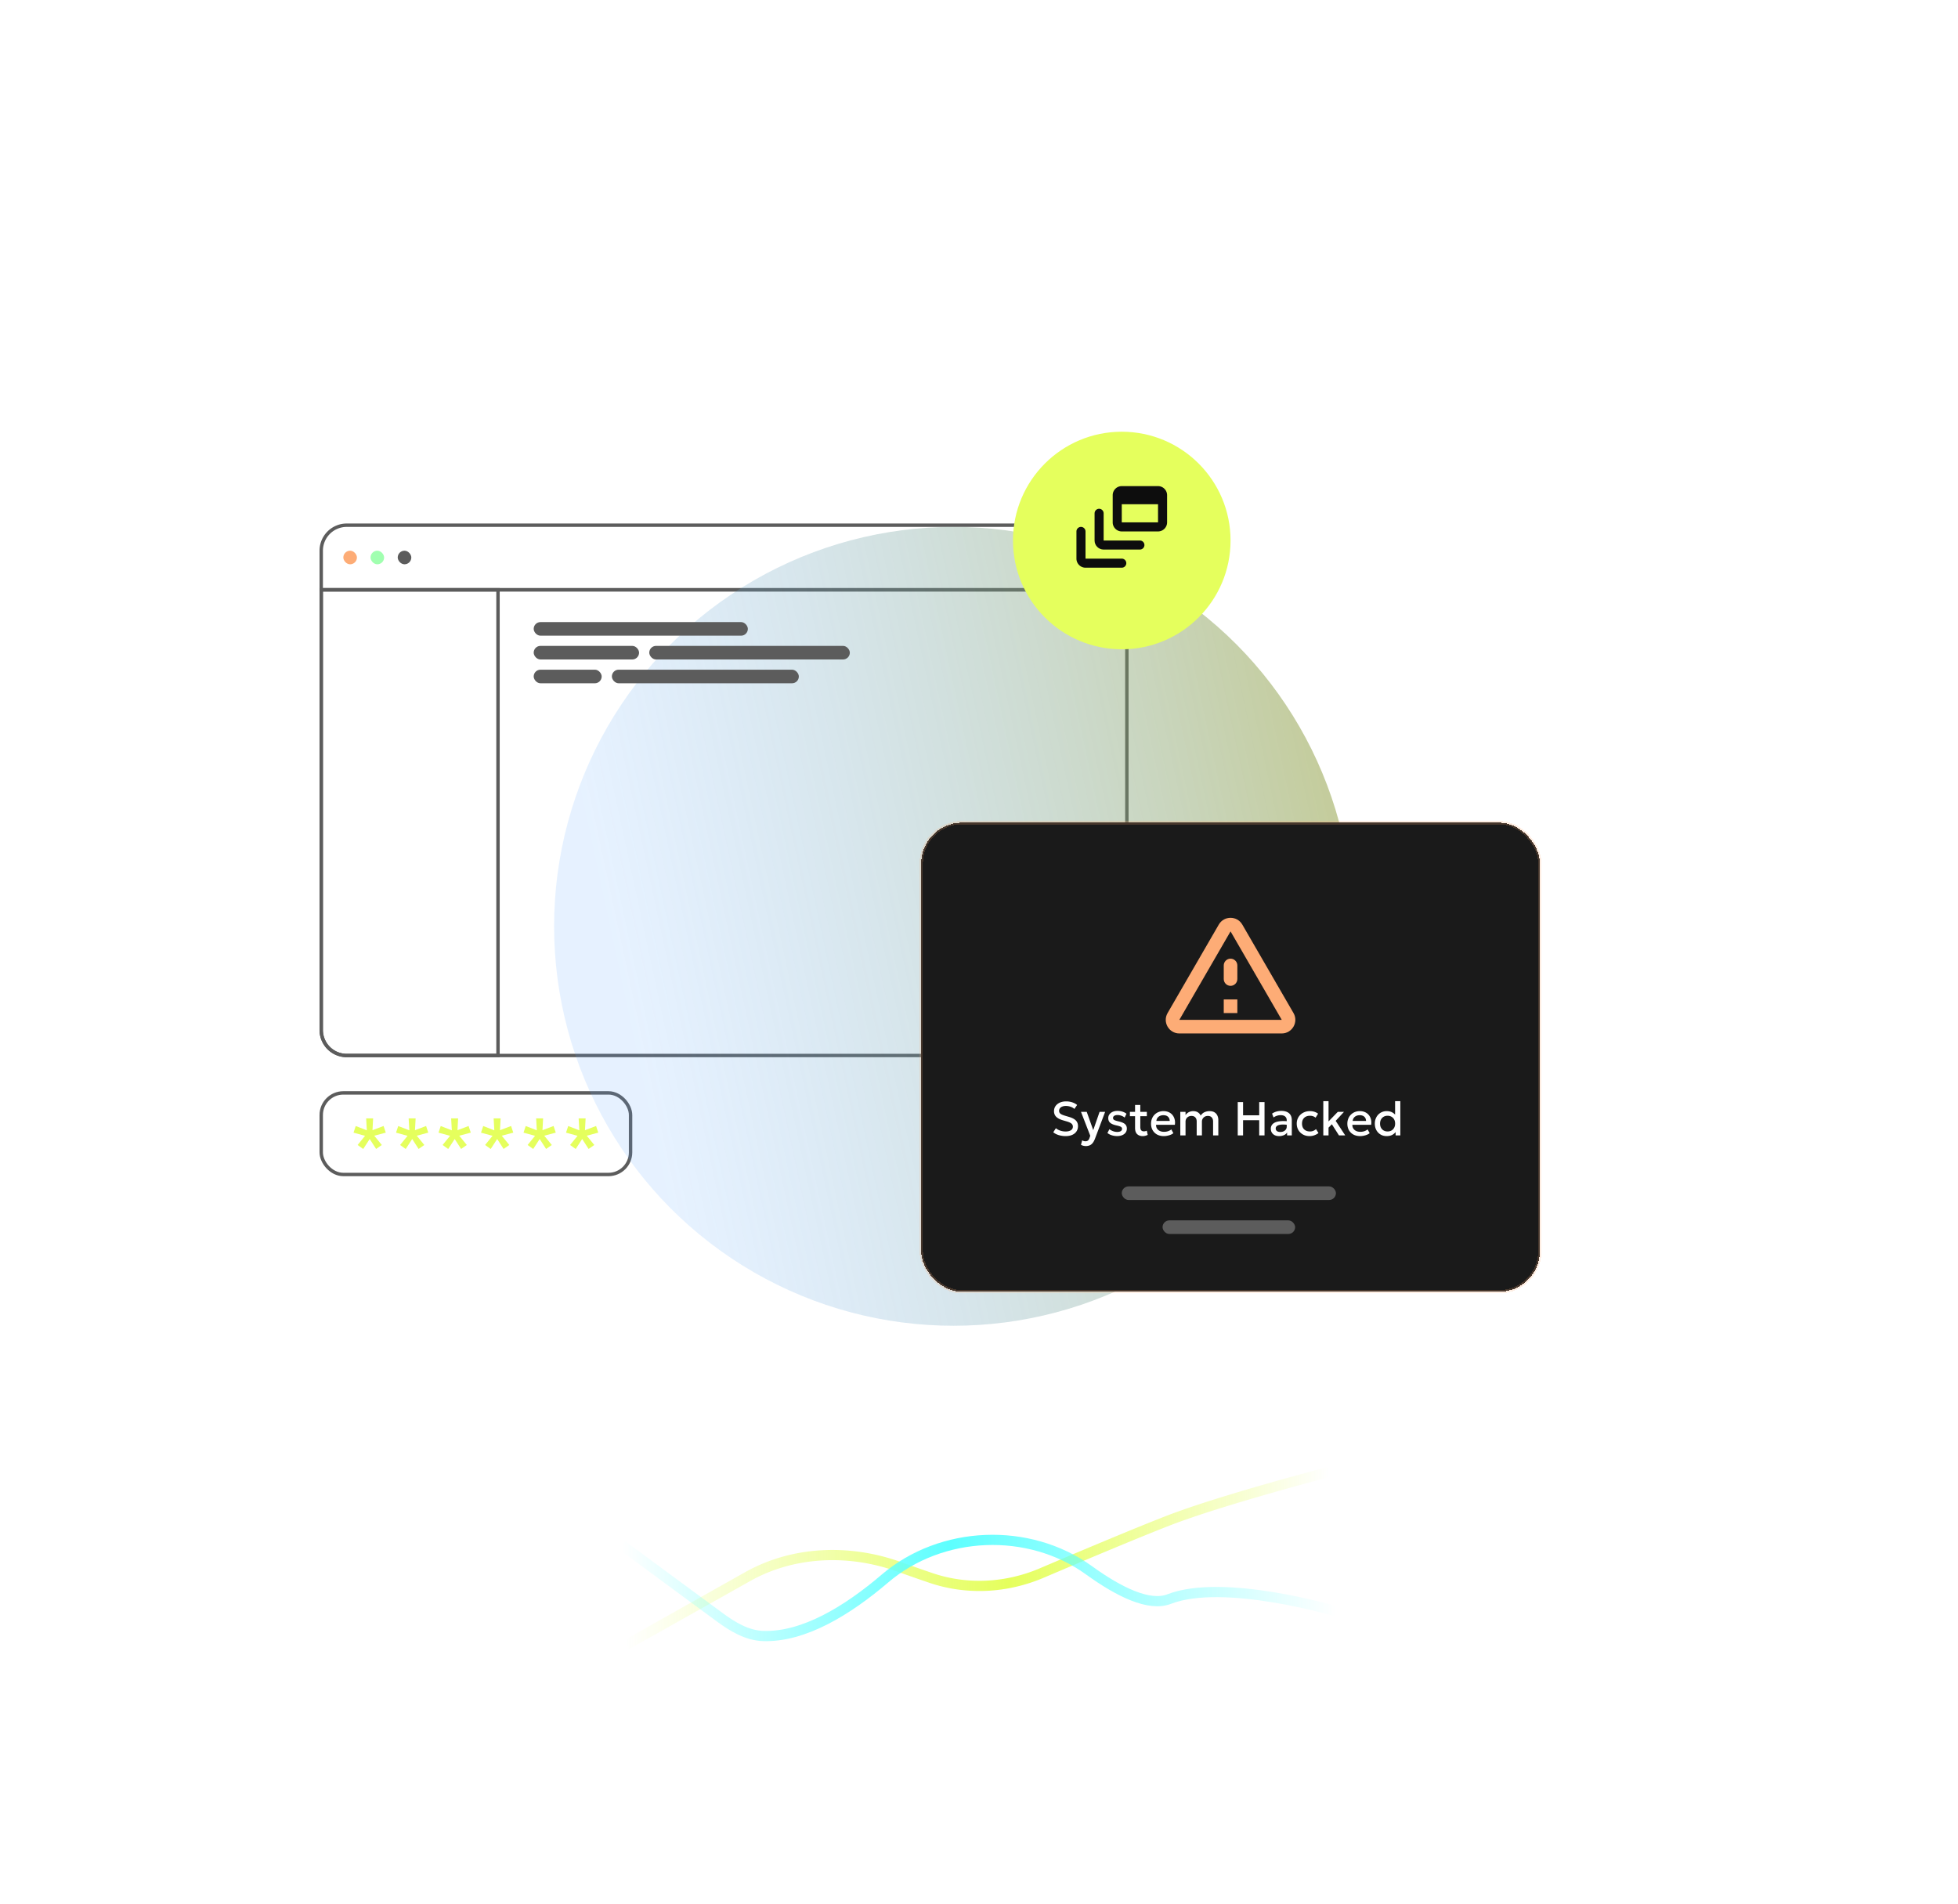 <svg width="576" height="560" fill="none" xmlns="http://www.w3.org/2000/svg"><g clip-path="url(#a)"><path d="M94.5 162a7.5 7.5 0 0 1 7.5-7.5h222a7.5 7.5 0 0 1 7.5 7.5v11.5h-237V162Z" stroke="#5C5C5C"/><rect x="101" y="162" width="4" height="4" rx="2" fill="#FDAC76"/><rect x="109" y="162" width="4" height="4" rx="2" fill="#A1FFB0"/><rect x="117" y="162" width="4" height="4" rx="2" fill="#5C5C5C"/><path d="M94.5 173.5h237V303a7.5 7.5 0 0 1-7.5 7.5H102a7.5 7.5 0 0 1-7.5-7.5V173.5Z" stroke="#5C5C5C"/><path d="M94.5 173.5h52v137H102a7.5 7.5 0 0 1-7.5-7.5V173.5Z" stroke="#5C5C5C"/><rect x="94.5" y="321.5" width="91" height="24" rx="6.5" fill="#fff" fill-opacity=".1" stroke="#5C5C5C"/><g opacity=".5" filter="url(#b)"><circle cx="280.5" cy="272.5" r="117.5" fill="url(#c)"/></g><path d="m106.847 338-1.643-1.18 2.187-2.695-3.391-.926.648-1.955 3.264 1.261-.196-3.505h2.048l-.185 3.47 3.264-1.237.648 1.955-3.391.902 2.222 2.73-1.678 1.168-1.887-2.926-1.91 2.938Zm12.502 0-1.643-1.18 2.187-2.695-3.391-.926.648-1.955 3.264 1.261-.197-3.505h2.049l-.185 3.47 3.264-1.237.648 1.955-3.391.902 2.222 2.73-1.678 1.168-1.887-2.926-1.91 2.938Zm12.502 0-1.644-1.18 2.188-2.695-3.392-.926.649-1.955 3.264 1.261-.197-3.505h2.049l-.185 3.47 3.264-1.237.648 1.955-3.392.902 2.223 2.73-1.679 1.168-1.886-2.926-1.91 2.938Zm12.502 0-1.644-1.18 2.188-2.695-3.392-.926.648-1.955 3.264 1.261-.196-3.505h2.048l-.185 3.47 3.264-1.237.649 1.955-3.392.902 2.222 2.73-1.678 1.168-1.887-2.926-1.909 2.938Zm12.501 0-1.643-1.18 2.187-2.695-3.391-.926.648-1.955 3.264 1.261-.197-3.505h2.049l-.185 3.47 3.264-1.237.648 1.955-3.391.902 2.222 2.73-1.678 1.168-1.887-2.926-1.91 2.938Zm12.502 0-1.644-1.18 2.188-2.695-3.391-.926.648-1.955 3.264 1.261-.197-3.505h2.049l-.185 3.47 3.264-1.237.648 1.955-3.391.902 2.222 2.73-1.678 1.168-1.887-2.926-1.91 2.938Z" fill="#E5FF5D"/><g filter="url(#d)"><circle cx="330" cy="155" r="32" fill="#E5FF5D"/></g><path d="M323.333 149.667c-.733 0-1.333.6-1.333 1.333v8c0 1.467 1.2 2.667 2.667 2.667h10.666c.734 0 1.334-.6 1.334-1.334 0-.733-.6-1.333-1.334-1.333h-10.666v-8c0-.733-.6-1.333-1.334-1.333Z" fill="#0D0D0D"/><path d="M340.667 143H330a2.675 2.675 0 0 0-2.667 2.667v8c0 1.466 1.2 2.666 2.667 2.666h10.667c1.466 0 2.666-1.2 2.666-2.666v-8c0-1.467-1.2-2.667-2.666-2.667Zm0 10.667H330v-5.334h10.667v5.334ZM318 155c-.733 0-1.333.6-1.333 1.333v8c0 1.467 1.2 2.667 2.666 2.667H330c.733 0 1.333-.6 1.333-1.333 0-.734-.6-1.334-1.333-1.334h-10.667v-8c0-.733-.6-1.333-1.333-1.333Z" fill="#0D0D0D"/><rect x="157" y="183" width="63" height="4" rx="2" fill="#5C5C5C"/><rect x="157" y="190" width="31" height="4" rx="2" fill="#5C5C5C"/><rect x="157" y="197" width="20" height="4" rx="2" fill="#5C5C5C"/><rect x="180" y="197" width="55" height="4" rx="2" fill="#5C5C5C"/><rect x="191" y="190" width="59" height="4" rx="2" fill="#5C5C5C"/><g filter="url(#e)" shape-rendering="crispEdges"><rect x="271" y="242" width="182" height="138" rx="12" fill="#1A1A1A"/><rect x="271" y="242" width="182" height="138" rx="12" stroke="#FDAC76" stroke-opacity=".2"/></g><rect x="330" y="349" width="63" height="4" rx="2" fill="#5C5C5C"/><rect x="342" y="359" width="39" height="4" rx="2" fill="#5C5C5C"/><path d="M313.466 334.21a7.003 7.003 0 0 1-1.988-.287c-.644-.196-1.188-.476-1.631-.84l.77-1.197c.233.201.504.373.812.518.313.145.644.257.994.336.35.075.7.112 1.05.112.639 0 1.155-.121 1.547-.364.397-.243.595-.597.595-1.064 0-.35-.135-.646-.406-.889-.266-.243-.761-.467-1.484-.672l-1.008-.294c-.924-.266-1.598-.618-2.023-1.057-.42-.439-.63-.985-.63-1.638 0-.434.086-.826.259-1.176.177-.35.425-.653.742-.91a3.43 3.43 0 0 1 1.134-.588c.434-.135.91-.203 1.428-.203a5.69 5.69 0 0 1 1.834.287c.565.191 1.031.448 1.4.77l-.798 1.162a2.968 2.968 0 0 0-.707-.469 3.894 3.894 0 0 0-.861-.301 4.221 4.221 0 0 0-.938-.105c-.392 0-.74.058-1.043.175a1.553 1.553 0 0 0-.7.49 1.234 1.234 0 0 0-.252.784c0 .224.056.42.168.588.112.168.303.322.574.462.275.135.653.273 1.134.413l1.064.315c.905.266 1.568.614 1.988 1.043.42.425.63.978.63 1.659 0 .583-.145 1.097-.434 1.54-.285.439-.7.782-1.246 1.029-.546.247-1.204.371-1.974.371Zm5.991 2.926c-.252 0-.499-.028-.742-.084a2.576 2.576 0 0 1-.714-.287l.35-1.316a1.7 1.7 0 0 0 .476.21c.173.047.327.07.462.07.327 0 .583-.077.77-.231.187-.154.334-.392.441-.714l.231-.672-2.73-7.042h1.687l1.918 5.376 1.869-5.376h1.631l-2.996 7.931c-.215.555-.455.987-.721 1.295-.266.313-.56.53-.882.651a2.857 2.857 0 0 1-1.05.189Zm9.194-2.933c-.574 0-1.11-.082-1.61-.245a3.93 3.93 0 0 1-1.26-.658l.581-1.127c.322.252.684.45 1.085.595.406.145.805.217 1.197.217.453 0 .805-.079 1.057-.238.252-.159.378-.38.378-.665 0-.271-.109-.469-.329-.595-.214-.131-.625-.266-1.232-.406-.872-.182-1.507-.439-1.904-.77-.392-.336-.588-.8-.588-1.393 0-.415.115-.782.343-1.099.234-.322.553-.574.959-.756.406-.182.875-.273 1.407-.273.518 0 1.006.075 1.463.224.458.145.854.35 1.19.616l-.546 1.134a2.625 2.625 0 0 0-.602-.399 3.456 3.456 0 0 0-.728-.259 3.017 3.017 0 0 0-.756-.098c-.392 0-.711.077-.959.231-.242.149-.364.357-.364.623 0 .275.117.478.35.609.234.131.635.261 1.204.392.896.196 1.538.457 1.925.784.388.327.581.779.581 1.358 0 .443-.119.831-.357 1.162-.238.327-.571.581-1.001.763-.424.182-.919.273-1.484.273Zm7.492.007c-.677 0-1.218-.196-1.624-.588-.406-.392-.609-.992-.609-1.799v-6.776h1.54v2.023h1.925v1.274h-1.925v3.143c0 .485.091.828.273 1.029.187.196.448.294.784.294a1.862 1.862 0 0 0 .854-.203l.273 1.246a3.228 3.228 0 0 1-.693.252c-.257.07-.523.105-.798.105Zm-3.752-5.866v-1.274h1.722v1.274h-1.722Zm9.979 5.866c-.747 0-1.403-.152-1.967-.455a3.339 3.339 0 0 1-1.323-1.288c-.313-.551-.469-1.19-.469-1.918 0-.532.091-1.022.273-1.47a3.46 3.46 0 0 1 1.932-1.946 3.848 3.848 0 0 1 1.463-.273c.574 0 1.085.103 1.533.308.448.201.819.483 1.113.847.298.364.508.791.63 1.281.126.485.147 1.013.063 1.582h-5.53c-.01.415.081.779.273 1.092.191.308.464.548.819.721.359.173.781.259 1.267.259.392 0 .77-.058 1.134-.175a3.287 3.287 0 0 0 1.001-.532l.595 1.106a3.243 3.243 0 0 1-.812.469 5.41 5.41 0 0 1-.994.287c-.346.07-.679.105-1.001.105Zm-2.191-4.466h3.927c-.014-.523-.182-.933-.504-1.232-.318-.299-.77-.448-1.358-.448-.57 0-1.043.149-1.421.448-.374.299-.588.709-.644 1.232Zm7.038 4.256v-6.93h1.54v.952c.187-.271.402-.49.644-.658.243-.173.5-.299.77-.378.271-.084.546-.126.826-.126.565 0 1.034.124 1.407.371.378.247.644.565.798.952.346-.504.747-.849 1.204-1.036a3.555 3.555 0 0 1 1.379-.287c.64 0 1.151.126 1.533.378.383.252.658.576.826.973.173.397.259.805.259 1.225V334h-1.54v-4.116c0-.481-.133-.868-.399-1.162-.261-.299-.644-.448-1.148-.448-.331 0-.627.072-.889.217a1.644 1.644 0 0 0-.623.602 1.688 1.688 0 0 0-.224.875V334h-1.54v-4.116c0-.481-.13-.868-.392-1.162-.261-.299-.646-.448-1.155-.448-.326 0-.623.072-.889.217a1.644 1.644 0 0 0-.623.602 1.688 1.688 0 0 0-.224.875V334h-1.54Zm16.897 0v-9.8h1.568v3.892h4.746V324.2h1.568v9.8h-1.568v-4.466h-4.746V334h-1.568Zm12.153.21c-.48 0-.903-.089-1.267-.266a2.088 2.088 0 0 1-.854-.763c-.2-.331-.301-.721-.301-1.169 0-.378.096-.719.287-1.022.192-.308.488-.562.889-.763.406-.201.927-.334 1.561-.399.635-.07 1.398-.061 2.289.028l.028 1.064a9.85 9.85 0 0 0-1.638-.112c-.457.014-.833.072-1.127.175-.289.098-.504.231-.644.399a.863.863 0 0 0-.203.567c0 .336.119.595.357.777.243.182.574.273.994.273.36 0 .682-.065.966-.196.285-.131.509-.315.672-.553a1.42 1.42 0 0 0 .252-.84v-1.841c0-.308-.065-.574-.196-.798a1.299 1.299 0 0 0-.595-.532c-.266-.126-.597-.189-.994-.189-.364 0-.723.056-1.078.168a3.414 3.414 0 0 0-1.015.511l-.434-1.134a4.34 4.34 0 0 1 1.358-.623 5.464 5.464 0 0 1 1.358-.182c.644 0 1.195.103 1.652.308.462.201.817.506 1.064.917.248.406.371.919.371 1.54V334h-1.386v-.819a2.219 2.219 0 0 1-.973.763 3.516 3.516 0 0 1-1.393.266Zm8.978 0c-.728 0-1.377-.159-1.946-.476a3.587 3.587 0 0 1-1.344-1.309c-.322-.555-.483-1.185-.483-1.89 0-.532.096-1.02.287-1.463a3.46 3.46 0 0 1 .812-1.169c.35-.331.761-.588 1.232-.77a4.297 4.297 0 0 1 1.547-.273c.467 0 .898.063 1.295.189.401.121.77.31 1.106.567l-.742 1.176a2.104 2.104 0 0 0-.742-.427 2.735 2.735 0 0 0-.882-.14c-.485 0-.903.091-1.253.273a1.97 1.97 0 0 0-.819.791c-.191.341-.287.754-.287 1.239 0 .723.21 1.29.63 1.701.425.411 1.001.616 1.729.616.345 0 .672-.063.98-.189.308-.131.565-.301.77-.511l.735 1.169c-.369.28-.779.499-1.232.658a4.175 4.175 0 0 1-1.393.238Zm4.041-.21v-10.08h1.54v5.964l2.73-2.814h1.82l-2.45 2.653 2.807 4.277h-1.841l-2.086-3.276-.98.994V334h-1.54Zm10.834.21c-.747 0-1.403-.152-1.967-.455a3.339 3.339 0 0 1-1.323-1.288c-.313-.551-.469-1.19-.469-1.918 0-.532.091-1.022.273-1.47a3.46 3.46 0 0 1 1.932-1.946 3.848 3.848 0 0 1 1.463-.273c.574 0 1.085.103 1.533.308.448.201.819.483 1.113.847.298.364.508.791.63 1.281.126.485.147 1.013.063 1.582h-5.53c-.01.415.081.779.273 1.092.191.308.464.548.819.721.359.173.781.259 1.267.259.392 0 .77-.058 1.134-.175a3.287 3.287 0 0 0 1.001-.532l.595 1.106a3.243 3.243 0 0 1-.812.469 5.41 5.41 0 0 1-.994.287c-.346.07-.679.105-1.001.105Zm-2.191-4.466h3.927c-.014-.523-.182-.933-.504-1.232-.318-.299-.77-.448-1.358-.448-.57 0-1.043.149-1.421.448-.374.299-.588.709-.644 1.232Zm9.984 4.466c-.677 0-1.276-.159-1.799-.476a3.425 3.425 0 0 1-1.232-1.309c-.294-.555-.441-1.185-.441-1.89 0-.509.084-.985.252-1.428.168-.448.406-.84.714-1.176a3.323 3.323 0 0 1 1.106-.784 3.456 3.456 0 0 1 1.421-.287c.63 0 1.176.126 1.638.378.462.252.847.602 1.155 1.05l-.322.343v-4.711h1.54V334h-1.386v-1.666l.224.35a3.073 3.073 0 0 1-1.085 1.092c-.467.289-1.062.434-1.785.434Zm.28-1.365c.429 0 .81-.093 1.141-.28.336-.191.6-.46.791-.805.191-.345.287-.754.287-1.225 0-.471-.096-.88-.287-1.225a1.991 1.991 0 0 0-.791-.805 2.28 2.28 0 0 0-1.141-.28c-.429 0-.81.093-1.141.28a2.006 2.006 0 0 0-.784.805c-.191.345-.287.754-.287 1.225 0 .471.096.88.287 1.225.191.345.453.614.784.805.336.187.716.28 1.141.28Z" fill="#fff"/><path d="m362 273.988 15.06 26.02h-30.12l15.06-26.02Zm-18.52 24.02c-1.54 2.66.38 6 3.46 6h30.12c3.08 0 5-3.34 3.46-6l-15.06-26.02c-1.54-2.66-5.38-2.66-6.92 0l-15.06 26.02Zm16.52-14v4c0 1.1.9 2 2 2s2-.9 2-2v-4c0-1.1-.9-2-2-2s-2 .9-2 2Zm0 10h4v4h-4v-4Z" fill="#FDAC76"/><path d="m157.696 214-.696-.27 3.3-7.73.7.265-3.304 7.735Z" fill="#fff"/><path d="m184 484 35.937-20.202c13.498-7.588 29.932-8.13 44.508-2.903a660.71 660.71 0 0 0 9.326 3.262c10.675 3.65 22.294 3.011 32.674-1.409 12.057-5.133 27.993-11.843 37.117-15.382C359.615 441.141 391 433 391 433" stroke="url(#f)" stroke-width="3"/><path d="m183 454.579 28.714 21.158c3.835 2.825 8.072 5.386 12.833 5.532 11.89.363 24.715-7.458 35.775-16.905 16.603-14.18 42.313-15.23 60.01-2.443 8.889 6.424 17.737 10.749 23.596 8.483C360.045 464.17 393 474 393 474" stroke="url(#g)" stroke-width="3"/></g><defs><linearGradient id="c" x1="188.313" y1="314.413" x2="399.711" y2="268.968" gradientUnits="userSpaceOnUse"><stop stop-color="#5DA8FF" stop-opacity=".3"/><stop offset="1" stop-color="#899938"/></linearGradient><linearGradient id="f" x1="184" y1="458.5" x2="391" y2="458.5" gradientUnits="userSpaceOnUse"><stop stop-color="#E5FF5D" stop-opacity="0"/><stop offset=".545" stop-color="#E5FF5D"/><stop offset="1" stop-color="#E5FF5D" stop-opacity="0"/></linearGradient><linearGradient id="g" x1="183" y1="453.5" x2="393" y2="453.5" gradientUnits="userSpaceOnUse"><stop stop-color="#5DFFFF" stop-opacity="0"/><stop offset=".46" stop-color="#5DFFFF"/><stop offset="1" stop-color="#5DFFFF" stop-opacity="0"/></linearGradient><filter id="b" x="-93" y="-101" width="747" height="747" filterUnits="userSpaceOnUse" color-interpolation-filters="sRGB"><feFlood flood-opacity="0" result="BackgroundImageFix"/><feBlend in="SourceGraphic" in2="BackgroundImageFix" result="shape"/><feGaussianBlur stdDeviation="128" result="effect1_foregroundBlur_85_31089"/></filter><filter id="d" x="266" y="95" width="128" height="128" filterUnits="userSpaceOnUse" color-interpolation-filters="sRGB"><feFlood flood-opacity="0" result="BackgroundImageFix"/><feColorMatrix in="SourceAlpha" values="0 0 0 0 0 0 0 0 0 0 0 0 0 0 0 0 0 0 127 0" result="hardAlpha"/><feOffset dy="4"/><feGaussianBlur stdDeviation="16"/><feComposite in2="hardAlpha" operator="out"/><feColorMatrix values="0 0 0 0 0.898 0 0 0 0 1 0 0 0 0 0.365 0 0 0 1 0"/><feBlend in2="BackgroundImageFix" result="effect1_dropShadow_85_31089"/><feBlend in="SourceGraphic" in2="effect1_dropShadow_85_31089" result="shape"/></filter><filter id="e" x="224.5" y="195.5" width="275" height="231" filterUnits="userSpaceOnUse" color-interpolation-filters="sRGB"><feFlood flood-opacity="0" result="BackgroundImageFix"/><feColorMatrix in="SourceAlpha" values="0 0 0 0 0 0 0 0 0 0 0 0 0 0 0 0 0 0 127 0" result="hardAlpha"/><feOffset/><feGaussianBlur stdDeviation="23"/><feComposite in2="hardAlpha" operator="out"/><feColorMatrix values="0 0 0 0 0.992 0 0 0 0 0.675 0 0 0 0 0.463 0 0 0 0.5 0"/><feBlend in2="BackgroundImageFix" result="effect1_dropShadow_85_31089"/><feBlend in="SourceGraphic" in2="effect1_dropShadow_85_31089" result="shape"/></filter><clipPath id="a"><path fill="#fff" d="M0 0h576v560H0z"/></clipPath></defs></svg>